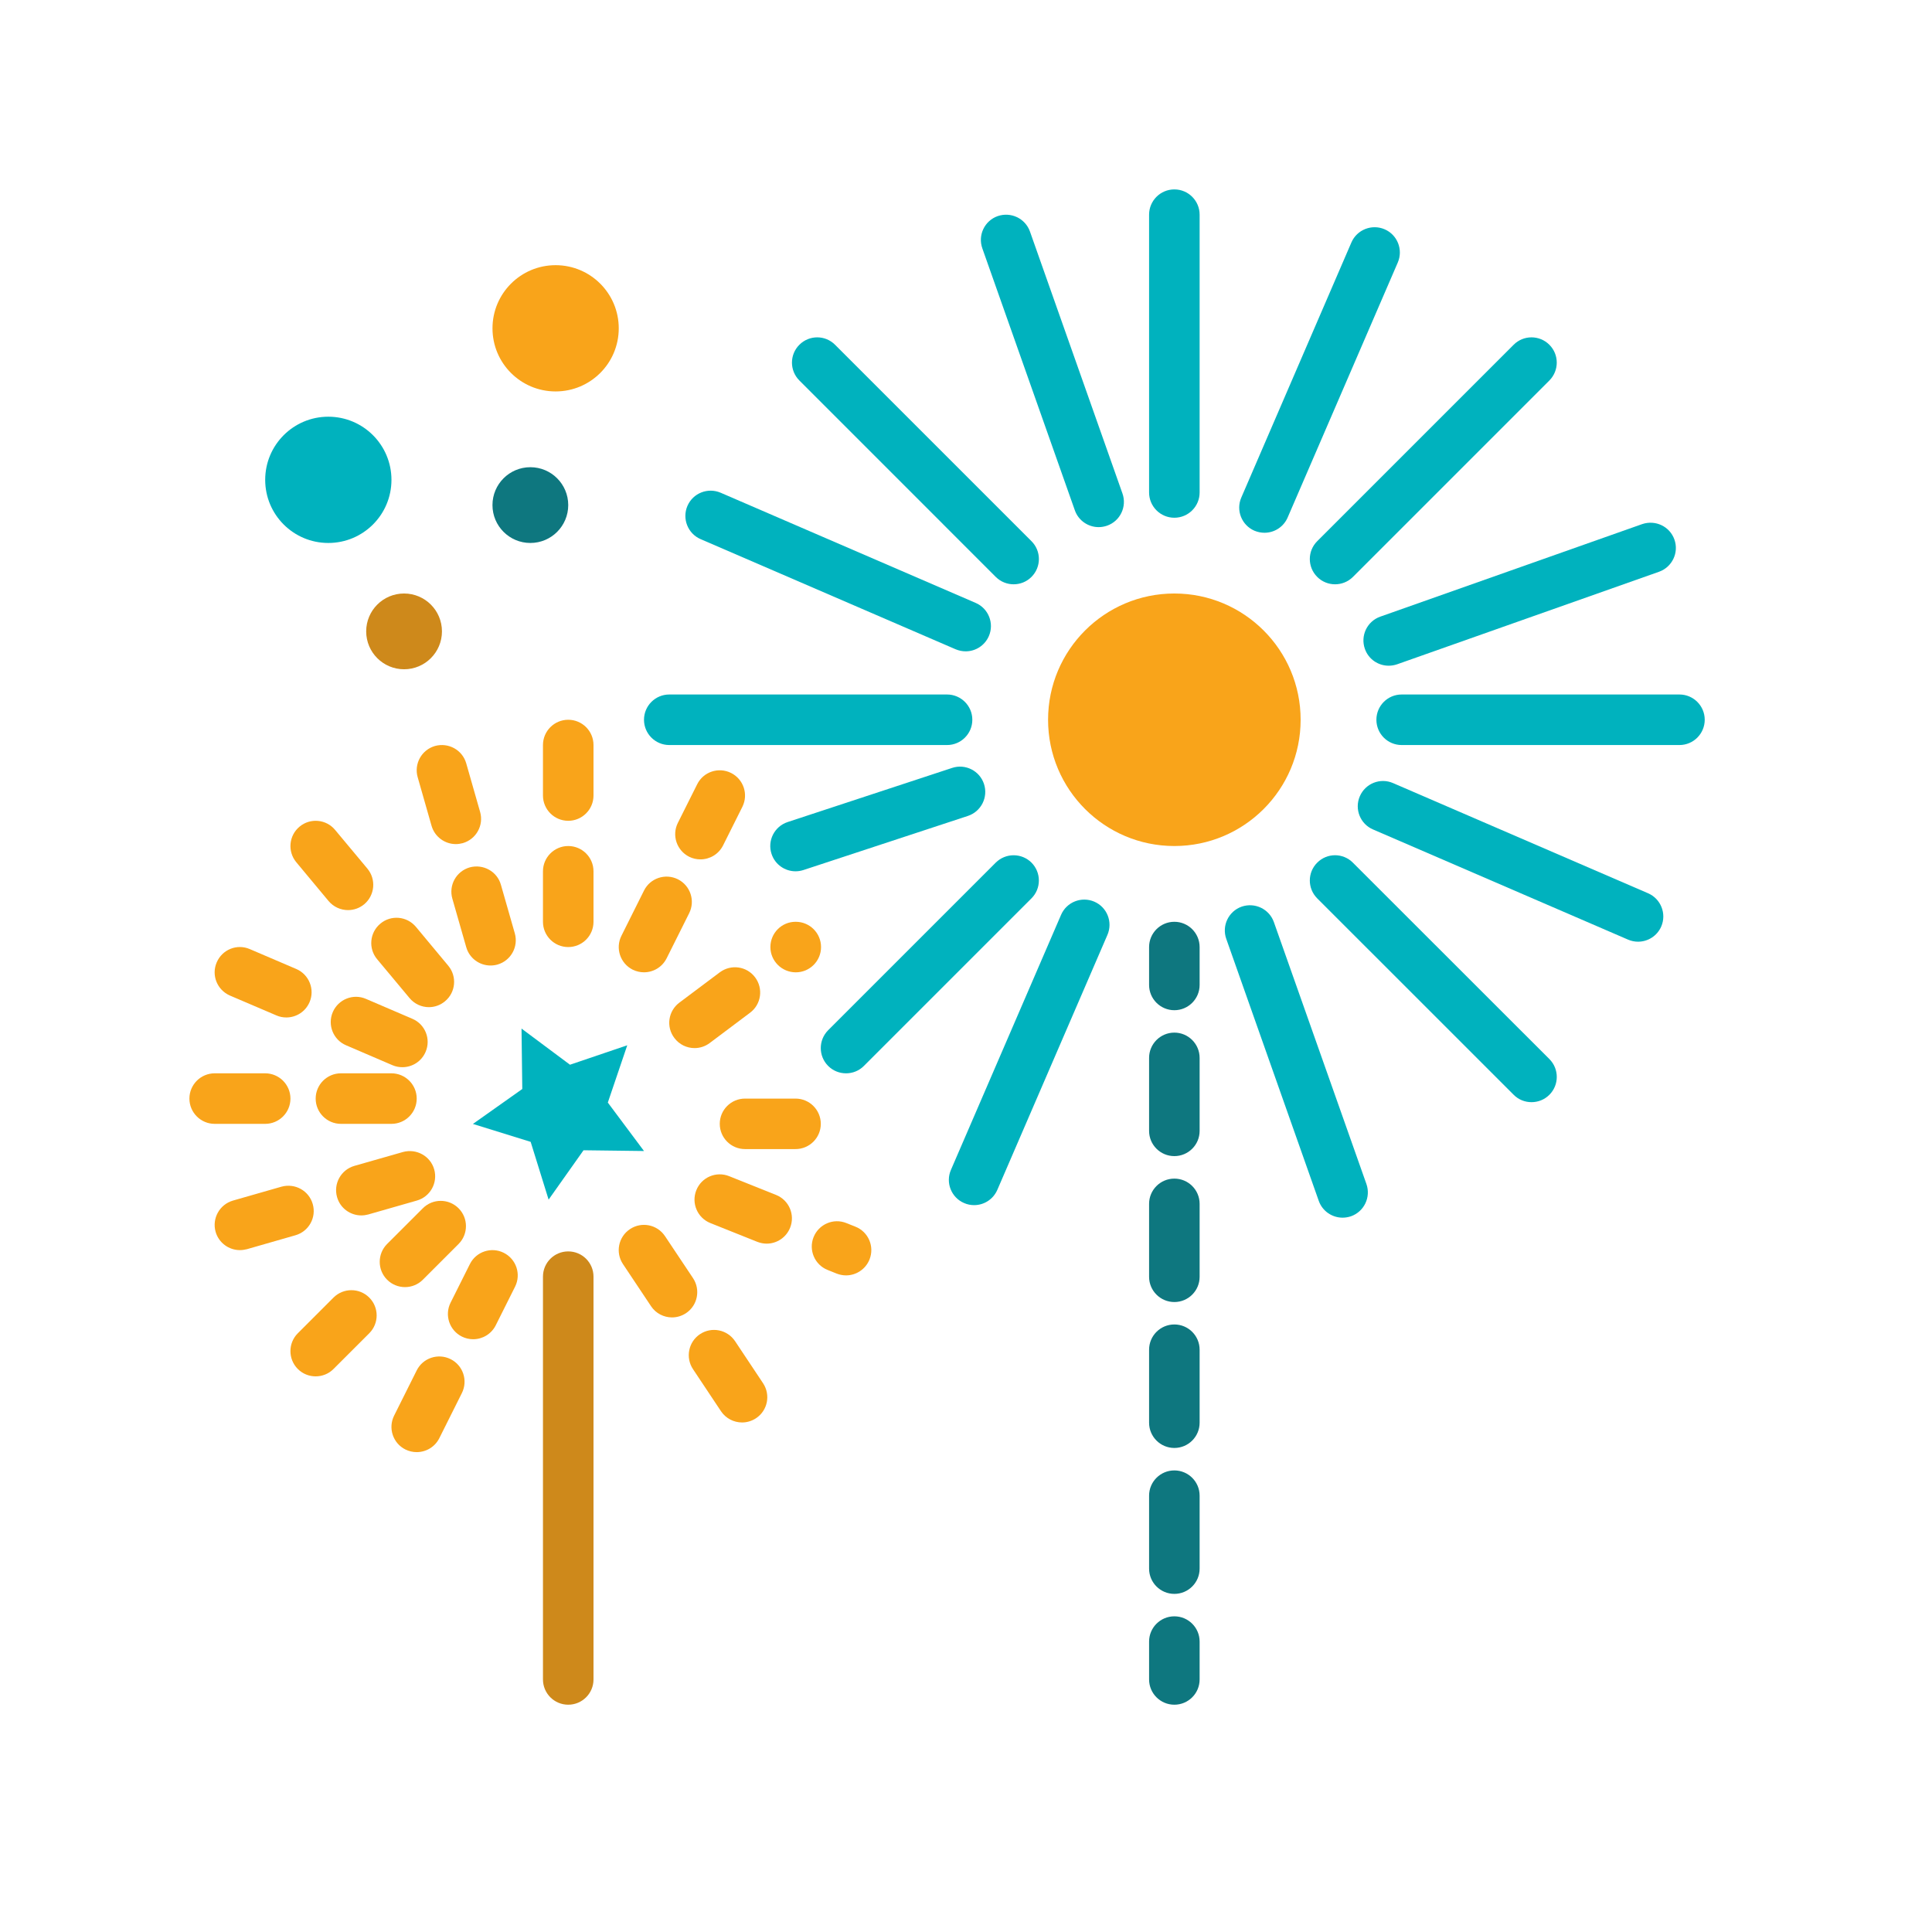 <?xml version="1.0" encoding="UTF-8" standalone="no"?>
<svg width="102px" height="102px" viewBox="0 0 102 102" version="1.1" xmlns="http://www.w3.org/2000/svg" xmlns:xlink="http://www.w3.org/1999/xlink" xmlns:sketch="http://www.bohemiancoding.com/sketch/ns">
    <!-- Generator: Sketch 3.3.2 (12043) - http://www.bohemiancoding.com/sketch -->
    <title>fireworks</title>
    <desc>Created with Sketch.</desc>
    <defs></defs>
    <g id="Style" stroke="none" stroke-width="1" fill="none" fill-rule="evenodd" sketch:type="MSPage">
        <g id="fireworks" sketch:type="MSArtboardGroup">
            <g id="Fireworks" sketch:type="MSLayerGroup" transform="translate(10, 10)">
                <path d="M58.667,28 C58.667,31.682 55.681,34.666 52.001,34.666 C48.319,34.666 45.333,31.682 45.333,28 C45.333,24.318 48.319,21.334 52.001,21.334 C55.681,21.334 58.667,24.318 58.667,28" id="Fill-1" fill="#F9A41A" sketch:type="MSShapeGroup"></path>
                <path d="M23.116,45.186 L22.09,48.21 L24,50.768 L20.808,50.728 L18.964,53.334 L18.016,50.284 L14.968,49.338 L17.574,47.494 L17.534,44.304 L20.092,46.212 L23.116,45.186 Z" id="Fill-3" fill="#00B2BE" sketch:type="MSShapeGroup"></path>
                <path d="M20,80 C19.264,80 18.666,79.404 18.666,78.666 L18.666,57.4 C18.666,56.662 19.264,56.068 20,56.068 C20.736,56.068 21.334,56.662 21.334,57.4 L21.334,78.666 C21.334,79.404 20.736,80 20,80" id="Estela-1" fill="#CE891B" sketch:type="MSShapeGroup"></path>
                <g id="Estela2" transform="translate(50, 38)" fill="#0E777F" sketch:type="MSShapeGroup">
                    <path d="M2,42 C1.264,42 0.666,41.404 0.666,40.666 L0.666,38.666 C0.666,37.93 1.264,37.334 2,37.334 C2.736,37.334 3.334,37.93 3.334,38.666 L3.334,40.666 C3.334,41.404 2.736,42 2,42" id="Fill-7"></path>
                    <path d="M2,13.037 C1.264,13.037 0.666,12.443 0.666,11.705 L0.666,7.851 C0.666,7.115 1.264,6.517 2,6.517 C2.736,6.517 3.334,7.115 3.334,7.851 L3.334,11.705 C3.334,12.443 2.736,13.037 2,13.037 M2,20.741 C1.264,20.741 0.666,20.145 0.666,19.409 L0.666,15.557 C0.666,14.821 1.264,14.225 2,14.225 C2.736,14.225 3.334,14.821 3.334,15.557 L3.334,19.409 C3.334,20.145 2.736,20.741 2,20.741 M2,28.445 C1.264,28.445 0.666,27.849 0.666,27.111 L0.666,23.259 C0.666,22.521 1.264,21.925 2,21.925 C2.736,21.925 3.334,22.521 3.334,23.259 L3.334,27.111 C3.334,27.849 2.736,28.445 2,28.445 M2,36.149 C1.264,36.149 0.666,35.553 0.666,34.815 L0.666,30.963 C0.666,30.227 1.264,29.631 2,29.631 C2.736,29.631 3.334,30.227 3.334,30.963 L3.334,34.815 C3.334,35.553 2.736,36.149 2,36.149" id="Fill-9"></path>
                    <path d="M2,5.334 C1.264,5.334 0.666,4.736 0.666,4 L0.666,2 C0.666,1.264 1.264,0.666 2,0.666 C2.736,0.666 3.334,1.264 3.334,2 L3.334,4 C3.334,4.736 2.736,5.334 2,5.334" id="Fill-11"></path>
                </g>
                <g id="Explosio2" transform="translate(24, 0)" fill="#00B2BE" sketch:type="MSShapeGroup">
                    <path d="M28,17.334 C27.264,17.334 26.666,16.738 26.666,16 L26.666,1.334 C26.666,0.596 27.264,0 28,0 C28.736,0 29.334,0.596 29.334,1.334 L29.334,16 C29.334,16.738 28.736,17.334 28,17.334" id="Fill-5"></path>
                    <path d="M54.667,29.334 L40.001,29.334 C39.261,29.334 38.667,28.736 38.667,28 C38.667,27.264 39.261,26.666 40.001,26.666 L54.667,26.666 C55.403,26.666 56.001,27.264 56.001,28 C56.001,28.736 55.403,29.334 54.667,29.334" id="Fill-13"></path>
                    <path d="M16,29.334 L1.334,29.334 C0.598,29.334 0,28.736 0,28 C0,27.264 0.598,26.666 1.334,26.666 L16,26.666 C16.736,26.666 17.334,27.264 17.334,28 C17.334,28.736 16.736,29.334 16,29.334" id="Fill-16"></path>
                    <path d="M36.485,20.848 C36.145,20.848 35.801,20.718 35.543,20.458 C35.021,19.936 35.021,19.092 35.543,18.572 L45.913,8.202 C46.433,7.68 47.277,7.68 47.799,8.202 C48.319,8.722 48.319,9.564 47.799,10.088 L37.429,20.458 C37.167,20.718 36.827,20.848 36.485,20.848" id="Fill-18"></path>
                    <path d="M10.667,46.666 C10.325,46.666 9.983,46.538 9.723,46.276 C9.203,45.756 9.203,44.912 9.723,44.39 L18.571,35.542 C19.093,35.024 19.937,35.024 20.457,35.542 C20.977,36.064 20.977,36.908 20.457,37.428 L11.609,46.276 C11.349,46.538 11.007,46.666 10.667,46.666" id="Fill-20"></path>
                    <path d="M46.856,48.189 C46.516,48.189 46.172,48.061 45.914,47.799 L35.542,37.429 C35.022,36.907 35.022,36.063 35.542,35.545 C36.064,35.021 36.906,35.021 37.426,35.545 L47.8,45.913 C48.32,46.435 48.32,47.279 47.8,47.799 C47.538,48.061 47.198,48.189 46.856,48.189" id="Fill-22"></path>
                    <path d="M19.515,20.848 C19.173,20.848 18.833,20.718 18.571,20.458 L8.203,10.088 C7.681,9.564 7.681,8.722 8.203,8.202 C8.723,7.68 9.567,7.68 10.087,8.202 L20.457,18.572 C20.979,19.092 20.979,19.936 20.457,20.458 C20.199,20.718 19.855,20.848 19.515,20.848" id="Fill-24"></path>
                    <path d="M32.757,18.127 C32.581,18.127 32.399,18.091 32.227,18.019 C31.553,17.727 31.241,16.941 31.535,16.267 L37.347,2.801 C37.639,2.125 38.425,1.815 39.101,2.105 C39.777,2.397 40.087,3.181 39.797,3.857 L33.981,17.323 C33.763,17.827 33.273,18.127 32.757,18.127" id="Fill-26"></path>
                    <path d="M17.429,53.625 C17.251,53.625 17.071,53.591 16.899,53.515 C16.223,53.225 15.911,52.439 16.205,51.763 L22.019,38.299 C22.311,37.623 23.095,37.313 23.773,37.603 C24.449,37.895 24.759,38.679 24.467,39.357 L18.653,52.821 C18.433,53.325 17.945,53.625 17.429,53.625" id="Fill-28"></path>
                    <path d="M52.48,39.717 C52.304,39.717 52.124,39.681 51.952,39.607 L38.488,33.791 C37.812,33.501 37.5,32.715 37.792,32.039 C38.084,31.363 38.868,31.049 39.546,31.343 L53.008,37.159 C53.686,37.451 53.996,38.237 53.706,38.913 C53.488,39.417 52.996,39.717 52.48,39.717" id="Fill-30"></path>
                    <path d="M16.983,24.387 C16.805,24.387 16.625,24.351 16.453,24.279 L2.987,18.463 C2.313,18.171 2.003,17.385 2.293,16.709 C2.587,16.033 3.367,15.725 4.045,16.013 L17.511,21.831 C18.187,22.121 18.499,22.909 18.207,23.583 C17.987,24.087 17.499,24.387 16.983,24.387" id="Fill-32"></path>
                    <path d="M39.315,25.146 C38.765,25.146 38.251,24.806 38.059,24.258 C37.813,23.564 38.175,22.802 38.871,22.556 L52.699,17.67 C53.399,17.434 54.155,17.79 54.401,18.486 C54.647,19.178 54.281,19.94 53.589,20.186 L39.759,25.072 C39.613,25.122 39.461,25.146 39.315,25.146" id="Fill-34"></path>
                    <path d="M8,36 C7.44,36 6.918,35.644 6.734,35.084 C6.502,34.384 6.884,33.63 7.584,33.4 L16.268,30.542 C16.968,30.31 17.722,30.694 17.95,31.39 C18.18,32.09 17.8,32.844 17.102,33.076 L8.416,35.934 C8.278,35.978 8.14,36 8,36" id="Fill-36"></path>
                    <path d="M36.882,54.287 C36.332,54.287 35.818,53.947 35.624,53.399 L30.742,39.571 C30.494,38.875 30.858,38.113 31.552,37.867 C32.246,37.627 33.008,37.987 33.254,38.681 L38.14,52.509 C38.384,53.205 38.02,53.967 37.326,54.213 C37.178,54.263 37.028,54.287 36.882,54.287" id="Fill-38"></path>
                    <path d="M24.004,17.83 C23.454,17.83 22.938,17.488 22.746,16.94 L17.862,3.112 C17.616,2.416 17.98,1.654 18.672,1.41 C19.368,1.17 20.128,1.528 20.376,2.222 L25.26,16.052 C25.506,16.748 25.142,17.51 24.446,17.754 C24.3,17.804 24.15,17.83 24.004,17.83" id="Fill-40"></path>
                </g>
                <g id="Explosio1" transform="translate(0, 28)" fill="#F9A41A" sketch:type="MSShapeGroup">
                    <path d="M20,5.334 C19.264,5.334 18.666,4.736 18.666,4 L18.666,1.334 C18.666,0.596 19.264,0 20,0 C20.736,0 21.334,0.596 21.334,1.334 L21.334,4 C21.334,4.736 20.736,5.334 20,5.334 M20,12 C19.264,12 18.666,11.404 18.666,10.666 L18.666,8 C18.666,7.264 19.264,6.666 20,6.666 C20.736,6.666 21.334,7.264 21.334,8 L21.334,10.666 C21.334,11.404 20.736,12 20,12" id="Fill-42"></path>
                    <path d="M32,22.666 L29.334,22.666 C28.598,22.666 28,22.07 28,21.334 C28,20.596 28.598,20 29.334,20 L32,20 C32.736,20 33.334,20.596 33.334,21.334 C33.334,22.07 32.736,22.666 32,22.666" id="Fill-46"></path>
                    <path d="M4,21.334 L1.334,21.334 C0.598,21.334 0,20.736 0,20 C0,19.264 0.598,18.666 1.334,18.666 L4,18.666 C4.736,18.666 5.334,19.264 5.334,20 C5.334,20.736 4.736,21.334 4,21.334 M10.666,21.334 L8,21.334 C7.264,21.334 6.666,20.736 6.666,20 C6.666,19.264 7.264,18.666 8,18.666 L10.666,18.666 C11.402,18.666 12,19.264 12,20 C12,20.736 11.402,21.334 10.666,21.334" id="Fill-48"></path>
                    <path d="M32.013,13.334 C31.277,13.334 30.673,12.736 30.673,12 C30.673,11.264 31.265,10.666 32.001,10.666 L32.013,10.666 C32.751,10.666 33.347,11.264 33.347,12 C33.347,12.736 32.751,13.334 32.013,13.334 M26.669,17.334 C26.263,17.334 25.863,17.15 25.601,16.798 C25.157,16.21 25.277,15.376 25.867,14.934 L28.001,13.334 C28.593,12.892 29.427,13.01 29.867,13.6 C30.309,14.19 30.189,15.026 29.601,15.466 L27.467,17.068 C27.227,17.248 26.947,17.334 26.669,17.334" id="Fill-50"></path>
                    <path d="M11.382,29.953 C11.04,29.953 10.698,29.823 10.438,29.563 C9.918,29.043 9.918,28.197 10.436,27.677 L12.324,25.791 C12.844,25.269 13.688,25.269 14.21,25.791 C14.73,26.311 14.73,27.155 14.21,27.677 L12.324,29.563 C12.064,29.823 11.722,29.953 11.382,29.953 M6.666,34.665 C6.324,34.665 5.984,34.537 5.722,34.275 C5.204,33.755 5.204,32.911 5.722,32.391 L7.608,30.505 C8.13,29.985 8.974,29.985 9.494,30.505 C10.016,31.025 10.016,31.869 9.494,32.391 L7.608,34.275 C7.348,34.537 7.006,34.665 6.666,34.665" id="Fill-52"></path>
                    <path d="M8.374,10.049 C7.992,10.049 7.614,9.885 7.348,9.571 L5.642,7.521 C5.172,6.955 5.248,6.115 5.814,5.643 C6.376,5.173 7.22,5.247 7.69,5.813 L9.398,7.861 C9.868,8.427 9.792,9.267 9.228,9.741 C8.978,9.947 8.676,10.049 8.374,10.049 M12.642,15.173 C12.262,15.173 11.882,15.007 11.618,14.689 L9.91,12.641 C9.438,12.077 9.514,11.235 10.082,10.763 C10.644,10.291 11.486,10.367 11.958,10.933 L13.666,12.985 C14.136,13.549 14.062,14.391 13.496,14.861 C13.246,15.071 12.944,15.173 12.642,15.173" id="Fill-54"></path>
                    <path d="M26.98,7.371 C26.78,7.371 26.574,7.327 26.386,7.233 C25.726,6.901 25.458,6.101 25.788,5.443 L26.808,3.405 C27.136,2.745 27.936,2.481 28.594,2.807 C29.256,3.137 29.522,3.937 29.194,4.595 L28.174,6.635 C27.94,7.101 27.47,7.371 26.98,7.371 M23.998,13.333 C23.798,13.333 23.594,13.287 23.402,13.193 C22.746,12.863 22.478,12.063 22.808,11.405 L24,9.017 C24.328,8.359 25.128,8.093 25.788,8.421 C26.448,8.751 26.714,9.553 26.386,10.211 L25.194,12.595 C24.958,13.065 24.488,13.333 23.998,13.333" id="Fill-56"></path>
                    <path d="M14.98,32.705 C14.78,32.705 14.574,32.659 14.386,32.565 C13.726,32.235 13.458,31.435 13.788,30.775 L14.808,28.737 C15.136,28.079 15.938,27.813 16.594,28.141 C17.256,28.471 17.522,29.271 17.194,29.929 L16.174,31.967 C15.94,32.435 15.47,32.705 14.98,32.705 M11.998,38.665 C11.798,38.665 11.594,38.619 11.402,38.525 C10.746,38.197 10.478,37.397 10.808,36.737 L12,34.351 C12.328,33.693 13.128,33.427 13.788,33.755 C14.448,34.083 14.714,34.885 14.386,35.545 L13.194,37.929 C12.958,38.399 12.488,38.665 11.998,38.665" id="Fill-58"></path>
                    <path d="M30.476,27.658 C30.31,27.658 30.144,27.626 29.98,27.562 L27.504,26.572 C26.82,26.298 26.488,25.522 26.762,24.838 C27.034,24.154 27.81,23.82 28.496,24.096 L30.972,25.086 C31.656,25.36 31.988,26.134 31.714,26.818 C31.504,27.342 31.004,27.658 30.476,27.658 M34.666,29.334 C34.502,29.334 34.336,29.302 34.174,29.24 L33.696,29.048 C33.012,28.776 32.68,28 32.952,27.316 C33.226,26.632 34,26.296 34.684,26.572 L35.16,26.762 C35.846,27.032 36.18,27.81 35.906,28.494 C35.696,29.016 35.196,29.334 34.666,29.334" id="Fill-60"></path>
                    <path d="M5.117,15.717 C4.943,15.717 4.765,15.685 4.593,15.609 L2.141,14.561 C1.463,14.267 1.149,13.485 1.441,12.809 C1.731,12.131 2.513,11.813 3.191,12.109 L5.645,13.159 C6.319,13.451 6.633,14.235 6.343,14.909 C6.125,15.417 5.633,15.717 5.117,15.717 M11.245,18.343 C11.069,18.343 10.891,18.311 10.719,18.237 L8.269,17.185 C7.593,16.897 7.279,16.111 7.569,15.435 C7.859,14.759 8.645,14.443 9.319,14.735 L11.771,15.787 C12.449,16.077 12.761,16.859 12.469,17.535 C12.253,18.041 11.761,18.343 11.245,18.343" id="Fill-62"></path>
                    <path d="M9.077,26.168 C8.495,26.168 7.961,25.788 7.795,25.202 C7.593,24.492 8.003,23.756 8.711,23.552 L11.275,22.82 C11.983,22.626 12.721,23.03 12.923,23.736 C13.125,24.446 12.715,25.182 12.007,25.384 L9.443,26.118 C9.321,26.15 9.197,26.168 9.077,26.168 M2.665,28 C2.085,28 1.551,27.62 1.383,27.034 C1.183,26.326 1.593,25.588 2.301,25.384 L4.863,24.65 C5.575,24.456 6.309,24.86 6.511,25.568 C6.715,26.276 6.305,27.014 5.597,27.216 L3.033,27.952 C2.911,27.982 2.785,28 2.665,28" id="Fill-64"></path>
                    <path d="M25.48,31.553 C25.05,31.553 24.626,31.345 24.37,30.959 L22.892,28.741 C22.48,28.127 22.646,27.299 23.26,26.891 C23.872,26.483 24.698,26.647 25.108,27.261 L26.588,29.479 C26.996,30.093 26.83,30.921 26.218,31.329 C25.99,31.479 25.732,31.553 25.48,31.553 M29.178,37.099 C28.746,37.099 28.324,36.891 28.066,36.507 L26.588,34.287 C26.18,33.675 26.344,32.845 26.956,32.437 C27.57,32.029 28.396,32.193 28.808,32.807 L30.284,35.025 C30.694,35.639 30.53,36.467 29.916,36.875 C29.688,37.025 29.432,37.099 29.178,37.099" id="Fill-66"></path>
                    <path d="M14.065,6.564 C13.485,6.564 12.951,6.182 12.783,5.596 L12.051,3.032 C11.849,2.324 12.259,1.588 12.965,1.384 C13.675,1.188 14.413,1.592 14.615,2.302 L15.347,4.864 C15.551,5.572 15.139,6.31 14.431,6.514 C14.311,6.546 14.187,6.564 14.065,6.564 M15.897,12.974 C15.315,12.974 14.781,12.592 14.615,12.006 L13.881,9.442 C13.679,8.734 14.089,7.998 14.797,7.794 C15.507,7.6 16.245,8.002 16.445,8.71 L17.179,11.274 C17.381,11.982 16.973,12.72 16.265,12.924 C16.141,12.958 16.017,12.974 15.897,12.974" id="Fill-68"></path>
                </g>
                <path d="M10.667,15.334 C10.667,17.176 9.175,18.666 7.333,18.666 C5.493,18.666 4.001,17.176 4.001,15.334 C4.001,13.492 5.493,12 7.333,12 C9.175,12 10.667,13.492 10.667,15.334" id="Fill-70" fill="#00B2BE" sketch:type="MSShapeGroup"></path>
                <path d="M22.667,7.334 C22.667,9.176 21.175,10.666 19.333,10.666 C17.493,10.666 16.001,9.176 16.001,7.334 C16.001,5.492 17.493,4 19.333,4 C21.175,4 22.667,5.492 22.667,7.334" id="Fill-72" fill="#F9A41A" sketch:type="MSShapeGroup"></path>
                <path d="M20,16.666 C20,17.772 19.104,18.666 18,18.666 C16.896,18.666 16,17.772 16,16.666 C16,15.56 16.896,14.666 18,14.666 C19.104,14.666 20,15.56 20,16.666" id="Fill-74" fill="#0E777F" sketch:type="MSShapeGroup"></path>
                <path d="M13.333,23.334 C13.333,24.44 12.437,25.334 11.333,25.334 C10.229,25.334 9.333,24.44 9.333,23.334 C9.333,22.228 10.229,21.334 11.333,21.334 C12.437,21.334 13.333,22.228 13.333,23.334" id="Fill-76" fill="#CE891B" sketch:type="MSShapeGroup"></path>
            </g>
        </g>
    </g>
</svg>